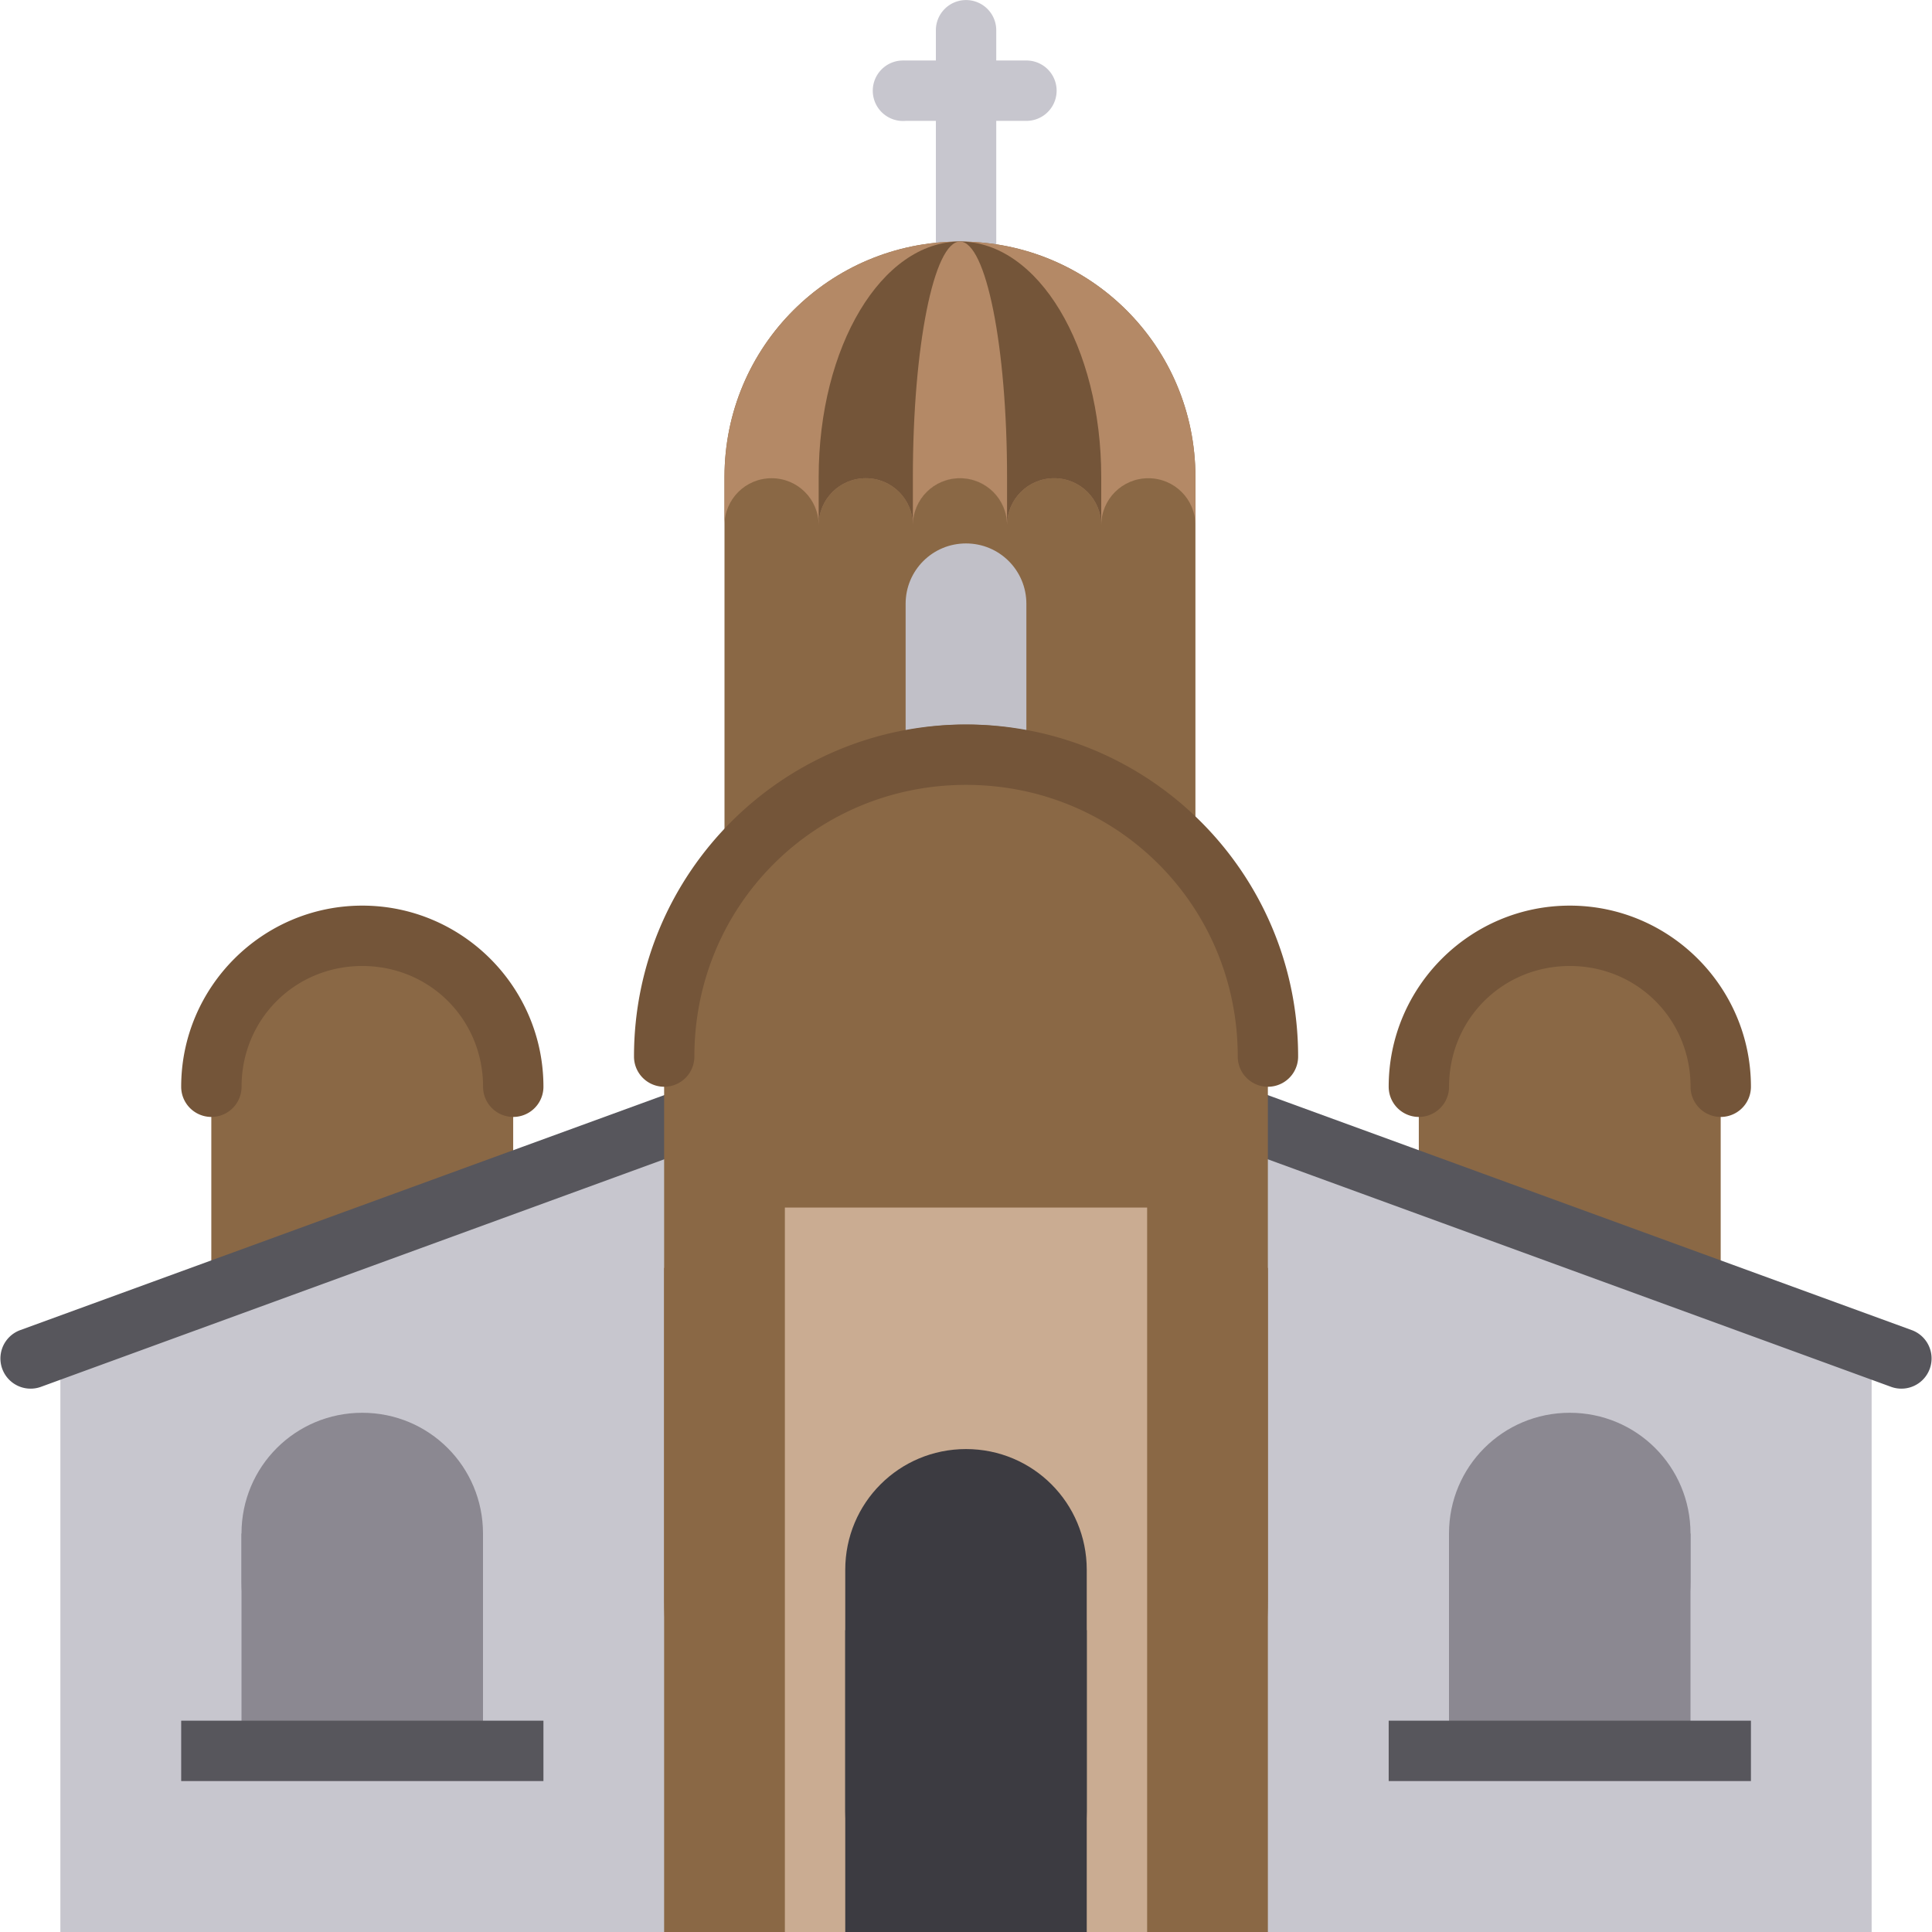 <?xml version="1.0" encoding="UTF-8" standalone="no"?>
<svg
   xmlns:dc="http://purl.org/dc/elements/1.1/"
   xmlns:cc="http://creativecommons.org/ns#"
   xmlns:rdf="http://www.w3.org/1999/02/22-rdf-syntax-ns#"
   xmlns:svg="http://www.w3.org/2000/svg"
   xmlns="http://www.w3.org/2000/svg"
   version="1.1"
   id="svg4244"
   viewBox="0 0 32 32"
   height="32"
   width="32">
  <defs
     id="defs4246" />
  <g
     transform="translate(0,-1020.362)"
     id="layer1">
    <g
       transform="translate(-4.259,-3.033)"
       id="g4783">
      <g
         id="g8370">
        <path
           style="fill:#8a6845;fill-opacity:1;stroke:none;stroke-width:2;stroke-linecap:round;stroke-linejoin:round;stroke-opacity:1"
           d="m 10.259,1038.896 c 1.385,0 2.5,1.115 2.5,2.5 l 0,9.667 c 0,1.385 -1.115,2.5 -2.5,2.5 -1.385,0 -2.5,-1.115 -2.5,-2.5 l 0,-9.667 c 0,-1.385 1.115,-2.5 2.5,-2.5 z"
           id="rect6388" />
        <path
           style="color:#000000;font-style:normal;font-variant:normal;font-weight:normal;font-stretch:normal;font-size:medium;line-height:normal;font-family:sans-serif;text-indent:0;text-align:start;text-decoration:none;text-decoration-line:none;text-decoration-style:solid;text-decoration-color:#000000;letter-spacing:normal;word-spacing:normal;text-transform:none;direction:ltr;block-progression:tb;writing-mode:lr-tb;baseline-shift:baseline;text-anchor:start;white-space:normal;clip-rule:nonzero;display:inline;overflow:visible;visibility:visible;opacity:1;isolation:auto;mix-blend-mode:normal;color-interpolation:sRGB;color-interpolation-filters:linearRGB;solid-color:#000000;solid-opacity:1;fill:#745539;fill-opacity:1;fill-rule:nonzero;stroke:none;stroke-width:1;stroke-linecap:round;stroke-linejoin:round;stroke-miterlimit:4;stroke-dasharray:none;stroke-dashoffset:0;stroke-opacity:1;color-rendering:auto;image-rendering:auto;shape-rendering:auto;text-rendering:auto;enable-background:accumulate"
           d="m 10.26,1038.395 c -1.653,0 -3,1.347 -3,3 a 0.5,0.5 0 1 0 1,0 c 0,-1.117 0.883,-2 2,-2 1.117,0 2,0.883 2,2 a 0.5,0.5 0 1 0 1,0 c 0,-1.653 -1.347,-3 -3,-3 z"
           id="rect6390" />
        <path
           style="fill:#8a6845;fill-opacity:1;stroke:none;stroke-width:2;stroke-linecap:round;stroke-linejoin:round;stroke-opacity:1"
           d="m 30.259,1038.896 c 1.385,0 2.5,1.115 2.5,2.5 l 0,8.667 c 0,1.385 -1.115,2.5 -2.5,2.5 -1.385,0 -2.5,-1.115 -2.5,-2.5 l 0,-8.667 c 0,-1.385 1.115,-2.5 2.5,-2.5 z"
           id="rect6399" />
        <path
           style="color:#000000;font-style:normal;font-variant:normal;font-weight:normal;font-stretch:normal;font-size:medium;line-height:normal;font-family:sans-serif;text-indent:0;text-align:start;text-decoration:none;text-decoration-line:none;text-decoration-style:solid;text-decoration-color:#000000;letter-spacing:normal;word-spacing:normal;text-transform:none;direction:ltr;block-progression:tb;writing-mode:lr-tb;baseline-shift:baseline;text-anchor:start;white-space:normal;clip-rule:nonzero;display:inline;overflow:visible;visibility:visible;opacity:1;isolation:auto;mix-blend-mode:normal;color-interpolation:sRGB;color-interpolation-filters:linearRGB;solid-color:#000000;solid-opacity:1;fill:#745539;fill-opacity:1;fill-rule:nonzero;stroke:none;stroke-width:1;stroke-linecap:round;stroke-linejoin:round;stroke-miterlimit:4;stroke-dasharray:none;stroke-dashoffset:0;stroke-opacity:1;color-rendering:auto;image-rendering:auto;shape-rendering:auto;text-rendering:auto;enable-background:accumulate"
           d="m 30.26,1038.395 c -1.653,0 -3,1.347 -3,3 a 0.5,0.5 0 1 0 1,0 c 0,-1.117 0.883,-2 2,-2 1.117,0 2,0.883 2,2 a 0.5,0.5 0 1 0 1,0 c 0,-1.653 -1.347,-3 -3,-3 z"
           id="path6401" />
        <path
           style="fill:#c7c6ce;fill-opacity:1;stroke:none;stroke-width:2;stroke-linecap:round;stroke-linejoin:round;stroke-opacity:1"
           d="m 5.259,1045.896 10.643,-4 4.357,0 4.357,0 10.643,4 0,9.5 -30,0 z"
           id="rect6287" />
        <path
           style="color:#000000;font-style:normal;font-variant:normal;font-weight:normal;font-stretch:normal;font-size:medium;line-height:normal;font-family:sans-serif;text-indent:0;text-align:start;text-decoration:none;text-decoration-line:none;text-decoration-style:solid;text-decoration-color:#000000;letter-spacing:normal;word-spacing:normal;text-transform:none;direction:ltr;block-progression:tb;writing-mode:lr-tb;baseline-shift:baseline;text-anchor:start;white-space:normal;clip-rule:nonzero;display:inline;overflow:visible;visibility:visible;opacity:1;isolation:auto;mix-blend-mode:normal;color-interpolation:sRGB;color-interpolation-filters:linearRGB;solid-color:#000000;solid-opacity:1;fill:#57565c;fill-opacity:1;fill-rule:nonzero;stroke:none;stroke-width:1;stroke-linecap:round;stroke-linejoin:round;stroke-miterlimit:4;stroke-dasharray:none;stroke-dashoffset:0;stroke-opacity:1;color-rendering:auto;image-rendering:auto;shape-rendering:auto;text-rendering:auto;enable-background:accumulate"
           d="m 15.727,1041.395 a 0.5,0.5 0 0 0 -0.172,0.031 l -10.961,4 a 0.5,0.5 0 1 0 0.344,0.939 l 10.877,-3.971 4.445,0 4.443,0 10.877,3.971 a 0.5,0.5 0 1 0 0.344,-0.939 l -10.961,-4 a 0.5,0.5 0 0 0 -0.17,-0.031 l -4.533,0 -4.533,0 z"
           id="path6386" />
        <path
           style="color:#000000;font-style:normal;font-variant:normal;font-weight:normal;font-stretch:normal;font-size:medium;line-height:normal;font-family:sans-serif;text-indent:0;text-align:start;text-decoration:none;text-decoration-line:none;text-decoration-style:solid;text-decoration-color:#000000;letter-spacing:normal;word-spacing:normal;text-transform:none;direction:ltr;block-progression:tb;writing-mode:lr-tb;baseline-shift:baseline;text-anchor:start;white-space:normal;clip-rule:nonzero;display:inline;overflow:visible;visibility:visible;opacity:1;isolation:auto;mix-blend-mode:normal;color-interpolation:sRGB;color-interpolation-filters:linearRGB;solid-color:#000000;solid-opacity:1;fill:#c7c6ce;fill-opacity:1;fill-rule:evenodd;stroke:none;stroke-width:1px;stroke-linecap:round;stroke-linejoin:round;stroke-miterlimit:4;stroke-dasharray:none;stroke-dashoffset:0;stroke-opacity:1;color-rendering:auto;image-rendering:auto;shape-rendering:auto;text-rendering:auto;enable-background:accumulate"
           d="m 20.252,1023.396 a 0.5,0.5 0 0 0 -0.492,0.506 l 0,4 a 0.5,0.5 0 1 0 1,0 l 0,-4 a 0.5,0.5 0 0 0 -0.508,-0.506 z"
           id="path6376" />
        <path
           style="color:#000000;font-style:normal;font-variant:normal;font-weight:normal;font-stretch:normal;font-size:medium;line-height:normal;font-family:sans-serif;text-indent:0;text-align:start;text-decoration:none;text-decoration-line:none;text-decoration-style:solid;text-decoration-color:#000000;letter-spacing:normal;word-spacing:normal;text-transform:none;direction:ltr;block-progression:tb;writing-mode:lr-tb;baseline-shift:baseline;text-anchor:start;white-space:normal;clip-rule:nonzero;display:inline;overflow:visible;visibility:visible;opacity:1;isolation:auto;mix-blend-mode:normal;color-interpolation:sRGB;color-interpolation-filters:linearRGB;solid-color:#000000;solid-opacity:1;fill:#c7c6ce;fill-opacity:1;fill-rule:evenodd;stroke:none;stroke-width:1px;stroke-linecap:round;stroke-linejoin:round;stroke-miterlimit:4;stroke-dasharray:none;stroke-dashoffset:0;stroke-opacity:1;color-rendering:auto;image-rendering:auto;shape-rendering:auto;text-rendering:auto;enable-background:accumulate"
           d="m 19.209,1024.397 a 0.501,0.501 0 1 0 0.051,1 l 2,0 a 0.5,0.5 0 1 0 0,-1 l -2,0 a 0.5,0.5 0 0 0 -0.051,0 z"
           id="path6378" />
        <path
           style="fill:#8a6845;fill-opacity:1;stroke:none;stroke-width:2;stroke-linecap:round;stroke-linejoin:round;stroke-opacity:1"
           d="m 20.159,1027.396 c 2.161,0 3.9,1.739 3.9,3.9 l 0,18.2 c 0,2.161 -1.739,3.9 -3.9,3.9 -2.161,0 -3.9,-1.739 -3.9,-3.9 l 0,-18.2 c 0,-2.161 1.739,-3.9 3.9,-3.9 z"
           id="rect6294" />
        <path
           style="fill:#b48966;fill-opacity:1;stroke:none;stroke-width:2;stroke-linecap:round;stroke-linejoin:round;stroke-opacity:1"
           d="m 20.159,1027.396 c -2.161,0 -3.9,1.739 -3.9,3.9 l 0,0.8 c 0,-0.432 0.348,-0.78 0.78,-0.78 0.432,0 0.78,0.348 0.78,0.78 0,-0.432 0.348,-0.78 0.78,-0.78 0.432,0 0.78,0.348 0.78,0.78 0,-0.432 0.348,-0.78 0.78,-0.78 0.432,0 0.78,0.348 0.78,0.78 0,-0.432 0.348,-0.78 0.78,-0.78 0.432,0 0.78,0.348 0.78,0.78 0,-0.432 0.348,-0.78 0.78,-0.78 0.432,0 0.78,0.348 0.78,0.78 l 0,-0.8 c 0,-2.161 -1.739,-3.9 -3.9,-3.9 z"
           id="rect6348" />
        <path
           style="fill:#745539;fill-opacity:1;stroke:none;stroke-width:2;stroke-linecap:round;stroke-linejoin:round;stroke-opacity:1"
           d="m 20.159,1027.396 c -1.296,0 -2.34,1.739 -2.34,3.9 l 0,0.8 c 0,-0.432 0.348,-0.78 0.78,-0.78 0.432,0 0.78,0.348 0.78,0.78 0,-0.432 0.348,-0.78 0.78,-0.78 0.432,0 0.78,0.348 0.78,0.78 0,-0.432 0.348,-0.78 0.78,-0.78 0.432,0 0.78,0.348 0.78,0.78 l 0,-0.8 c 0,-2.161 -1.044,-3.9 -2.34,-3.9 z"
           id="path6351" />
        <path
           style="fill:#b48966;fill-opacity:1;stroke:none;stroke-width:2;stroke-linecap:round;stroke-linejoin:round;stroke-opacity:1"
           d="m 20.159,1027.396 c -0.432,0 -0.78,1.739 -0.78,3.9 l 0,0.8 c 0,-0.432 0.348,-0.78 0.78,-0.78 0.432,0 0.78,0.348 0.78,0.78 l 0,-0.8 c 0,-2.161 -0.348,-3.9 -0.78,-3.9 z"
           id="path6353" />
        <path
           style="fill:#8a6845;fill-opacity:1;stroke:none;stroke-width:2;stroke-linecap:round;stroke-linejoin:round;stroke-opacity:1"
           d="m 15.259,1044.396 10,0 0,11 -10,0 z"
           id="rect6373" />
        <path
           style="fill:#c1c0c8;fill-opacity:1;stroke:none;stroke-width:1;stroke-linecap:round;stroke-linejoin:round;stroke-opacity:1"
           d="m 20.259,1032.396 c 0.554,0 1,0.446 1,1 l 0,3 -2,0 0,-3 c 0,-0.554 0.446,-1 1,-1 z"
           id="rect6380" />
        <path
           style="fill:#8a6845;fill-opacity:1;stroke:none;stroke-width:2;stroke-linecap:round;stroke-linejoin:round;stroke-opacity:1"
           d="m 20.259,1035.396 c 2.77,0 5,2.23 5,5 l 0,9.5 c 0,2.77 -2.23,5 -5,5 -2.77,0 -5,-2.23 -5,-5 l 0,-9.5 c 0,-2.77 2.23,-5 5,-5 z"
           id="rect6289" />
        <path
           style="color:#000000;font-style:normal;font-variant:normal;font-weight:normal;font-stretch:normal;font-size:medium;line-height:normal;font-family:sans-serif;text-indent:0;text-align:start;text-decoration:none;text-decoration-line:none;text-decoration-style:solid;text-decoration-color:#000000;letter-spacing:normal;word-spacing:normal;text-transform:none;direction:ltr;block-progression:tb;writing-mode:lr-tb;baseline-shift:baseline;text-anchor:start;white-space:normal;clip-rule:nonzero;display:inline;overflow:visible;visibility:visible;opacity:1;isolation:auto;mix-blend-mode:normal;color-interpolation:sRGB;color-interpolation-filters:linearRGB;solid-color:#000000;solid-opacity:1;fill:#745539;fill-opacity:1;fill-rule:nonzero;stroke:none;stroke-width:1;stroke-linecap:round;stroke-linejoin:round;stroke-miterlimit:4;stroke-dasharray:none;stroke-dashoffset:0;stroke-opacity:1;color-rendering:auto;image-rendering:auto;shape-rendering:auto;text-rendering:auto;enable-background:accumulate"
           d="m 20.26,1035.395 c -3.038,0 -5.5,2.462 -5.5,5.5 a 0.5,0.5 0 1 0 1,0 c 0,-2.502 1.998,-4.5 4.5,-4.5 2.502,0 4.5,1.998 4.5,4.5 a 0.5,0.5 0 1 0 1,0 c 0,-3.038 -2.462,-5.5 -5.5,-5.5 z"
           id="rect6291" />
        <path
           style="fill:#8b8891;fill-opacity:1;stroke:none;stroke-width:1;stroke-linecap:round;stroke-linejoin:round;stroke-opacity:1"
           d="m 10.259,1046.795 c 1.108,0 2,0.892 2,2 l 0,0.8 c 0,1.108 -0.892,2 -2,2 -1.108,0 -2,-0.892 -2,-2 l 0,-0.8 c 0,-1.108 0.892,-2 2,-2 z"
           id="rect6409" />
        <path
           style="fill:#8b8891;fill-opacity:1;stroke:none;stroke-width:1;stroke-linecap:round;stroke-linejoin:round;stroke-opacity:1"
           d="m 8.259,1048.795 4,0 c 7e-6,0 1.3e-5,0 1.3e-5,0 l 0,3.6 c 0,0 -6e-6,0 -1.3e-5,0 l -4,0 c -7.7e-6,0 -1.39e-5,0 -1.39e-5,0 l 0,-3.6 c 0,0 6.2e-6,0 1.39e-5,0 z"
           id="rect6411" />
        <path
           style="fill:#8b8891;fill-opacity:1;stroke:none;stroke-width:1;stroke-linecap:round;stroke-linejoin:round;stroke-opacity:1"
           d="m 30.259,1046.795 c 1.108,0 2,0.892 2,2 l 0,0.8 c 0,1.108 -0.892,2 -2,2 -1.108,0 -2,-0.892 -2,-2 l 0,-0.8 c 0,-1.108 0.892,-2 2,-2 z"
           id="rect6413" />
        <path
           style="fill:#8b8891;fill-opacity:1;stroke:none;stroke-width:1;stroke-linecap:round;stroke-linejoin:round;stroke-opacity:1"
           d="m 28.259,1048.795 4,0 c 7e-6,0 1.3e-5,0 1.3e-5,0 l 0,3.6 c 0,0 -6e-6,0 -1.3e-5,0 l -4,0 c -7e-6,0 -1.4e-5,0 -1.4e-5,0 l 0,-3.6 c 0,0 7e-6,0 1.4e-5,0 z"
           id="rect6415" />
        <path
           style="fill:#caac92;fill-opacity:1;stroke:none;stroke-width:1;stroke-linecap:round;stroke-linejoin:round;stroke-opacity:1"
           d="m 17.259,1043.396 6,0 c 10e-6,0 1.7e-5,0 1.7e-5,0 l 0,12 c 0,0 -7e-6,0 -1.7e-5,0 l -6,0 c -10e-6,0 -1.8e-5,0 -1.8e-5,0 l 0,-12 c 0,0 8e-6,0 1.8e-5,0 z"
           id="rect6460" />
        <path
           style="fill:#3c3b41;fill-opacity:1;stroke:none;stroke-width:1;stroke-linecap:round;stroke-linejoin:round;stroke-opacity:1"
           d="m 20.259,1047.396 c 1.108,0 2,0.892 2,2 l 0,4 c 0,1.108 -0.892,2 -2,2 -1.108,0 -2,-0.892 -2,-2 l 0,-4 c 0,-1.108 0.892,-2 2,-2 z"
           id="rect6462" />
        <path
           style="fill:#3c3b41;fill-opacity:1;stroke:none;stroke-width:1;stroke-linecap:round;stroke-linejoin:round;stroke-opacity:1"
           d="m 18.259,1050.396 4,0 0,5 -4,0 z"
           id="rect6464" />
        <path
           style="color:#000000;font-style:normal;font-variant:normal;font-weight:normal;font-stretch:normal;font-size:medium;line-height:normal;font-family:sans-serif;text-indent:0;text-align:start;text-decoration:none;text-decoration-line:none;text-decoration-style:solid;text-decoration-color:#000000;letter-spacing:normal;word-spacing:normal;text-transform:none;direction:ltr;block-progression:tb;writing-mode:lr-tb;baseline-shift:baseline;text-anchor:start;white-space:normal;clip-rule:nonzero;display:inline;overflow:visible;visibility:visible;opacity:1;isolation:auto;mix-blend-mode:normal;color-interpolation:sRGB;color-interpolation-filters:linearRGB;solid-color:#000000;solid-opacity:1;fill:#57565c;fill-opacity:1;fill-rule:evenodd;stroke:none;stroke-width:1px;stroke-linecap:butt;stroke-linejoin:miter;stroke-miterlimit:4;stroke-dasharray:none;stroke-dashoffset:0;stroke-opacity:1;color-rendering:auto;image-rendering:auto;shape-rendering:auto;text-rendering:auto;enable-background:accumulate"
           d="m 7.26,1051.895 0,1 6,0 0,-1 -6,0 z"
           id="path6466" />
        <path
           style="color:#000000;font-style:normal;font-variant:normal;font-weight:normal;font-stretch:normal;font-size:medium;line-height:normal;font-family:sans-serif;text-indent:0;text-align:start;text-decoration:none;text-decoration-line:none;text-decoration-style:solid;text-decoration-color:#000000;letter-spacing:normal;word-spacing:normal;text-transform:none;direction:ltr;block-progression:tb;writing-mode:lr-tb;baseline-shift:baseline;text-anchor:start;white-space:normal;clip-rule:nonzero;display:inline;overflow:visible;visibility:visible;opacity:1;isolation:auto;mix-blend-mode:normal;color-interpolation:sRGB;color-interpolation-filters:linearRGB;solid-color:#000000;solid-opacity:1;fill:#57565c;fill-opacity:1;fill-rule:evenodd;stroke:none;stroke-width:1px;stroke-linecap:butt;stroke-linejoin:miter;stroke-miterlimit:4;stroke-dasharray:none;stroke-dashoffset:0;stroke-opacity:1;color-rendering:auto;image-rendering:auto;shape-rendering:auto;text-rendering:auto;enable-background:accumulate"
           d="m 27.26,1051.895 0,1 6,0 0,-1 -6,0 z"
           id="path6468" />
      </g>
    </g>
  </g>
</svg>
